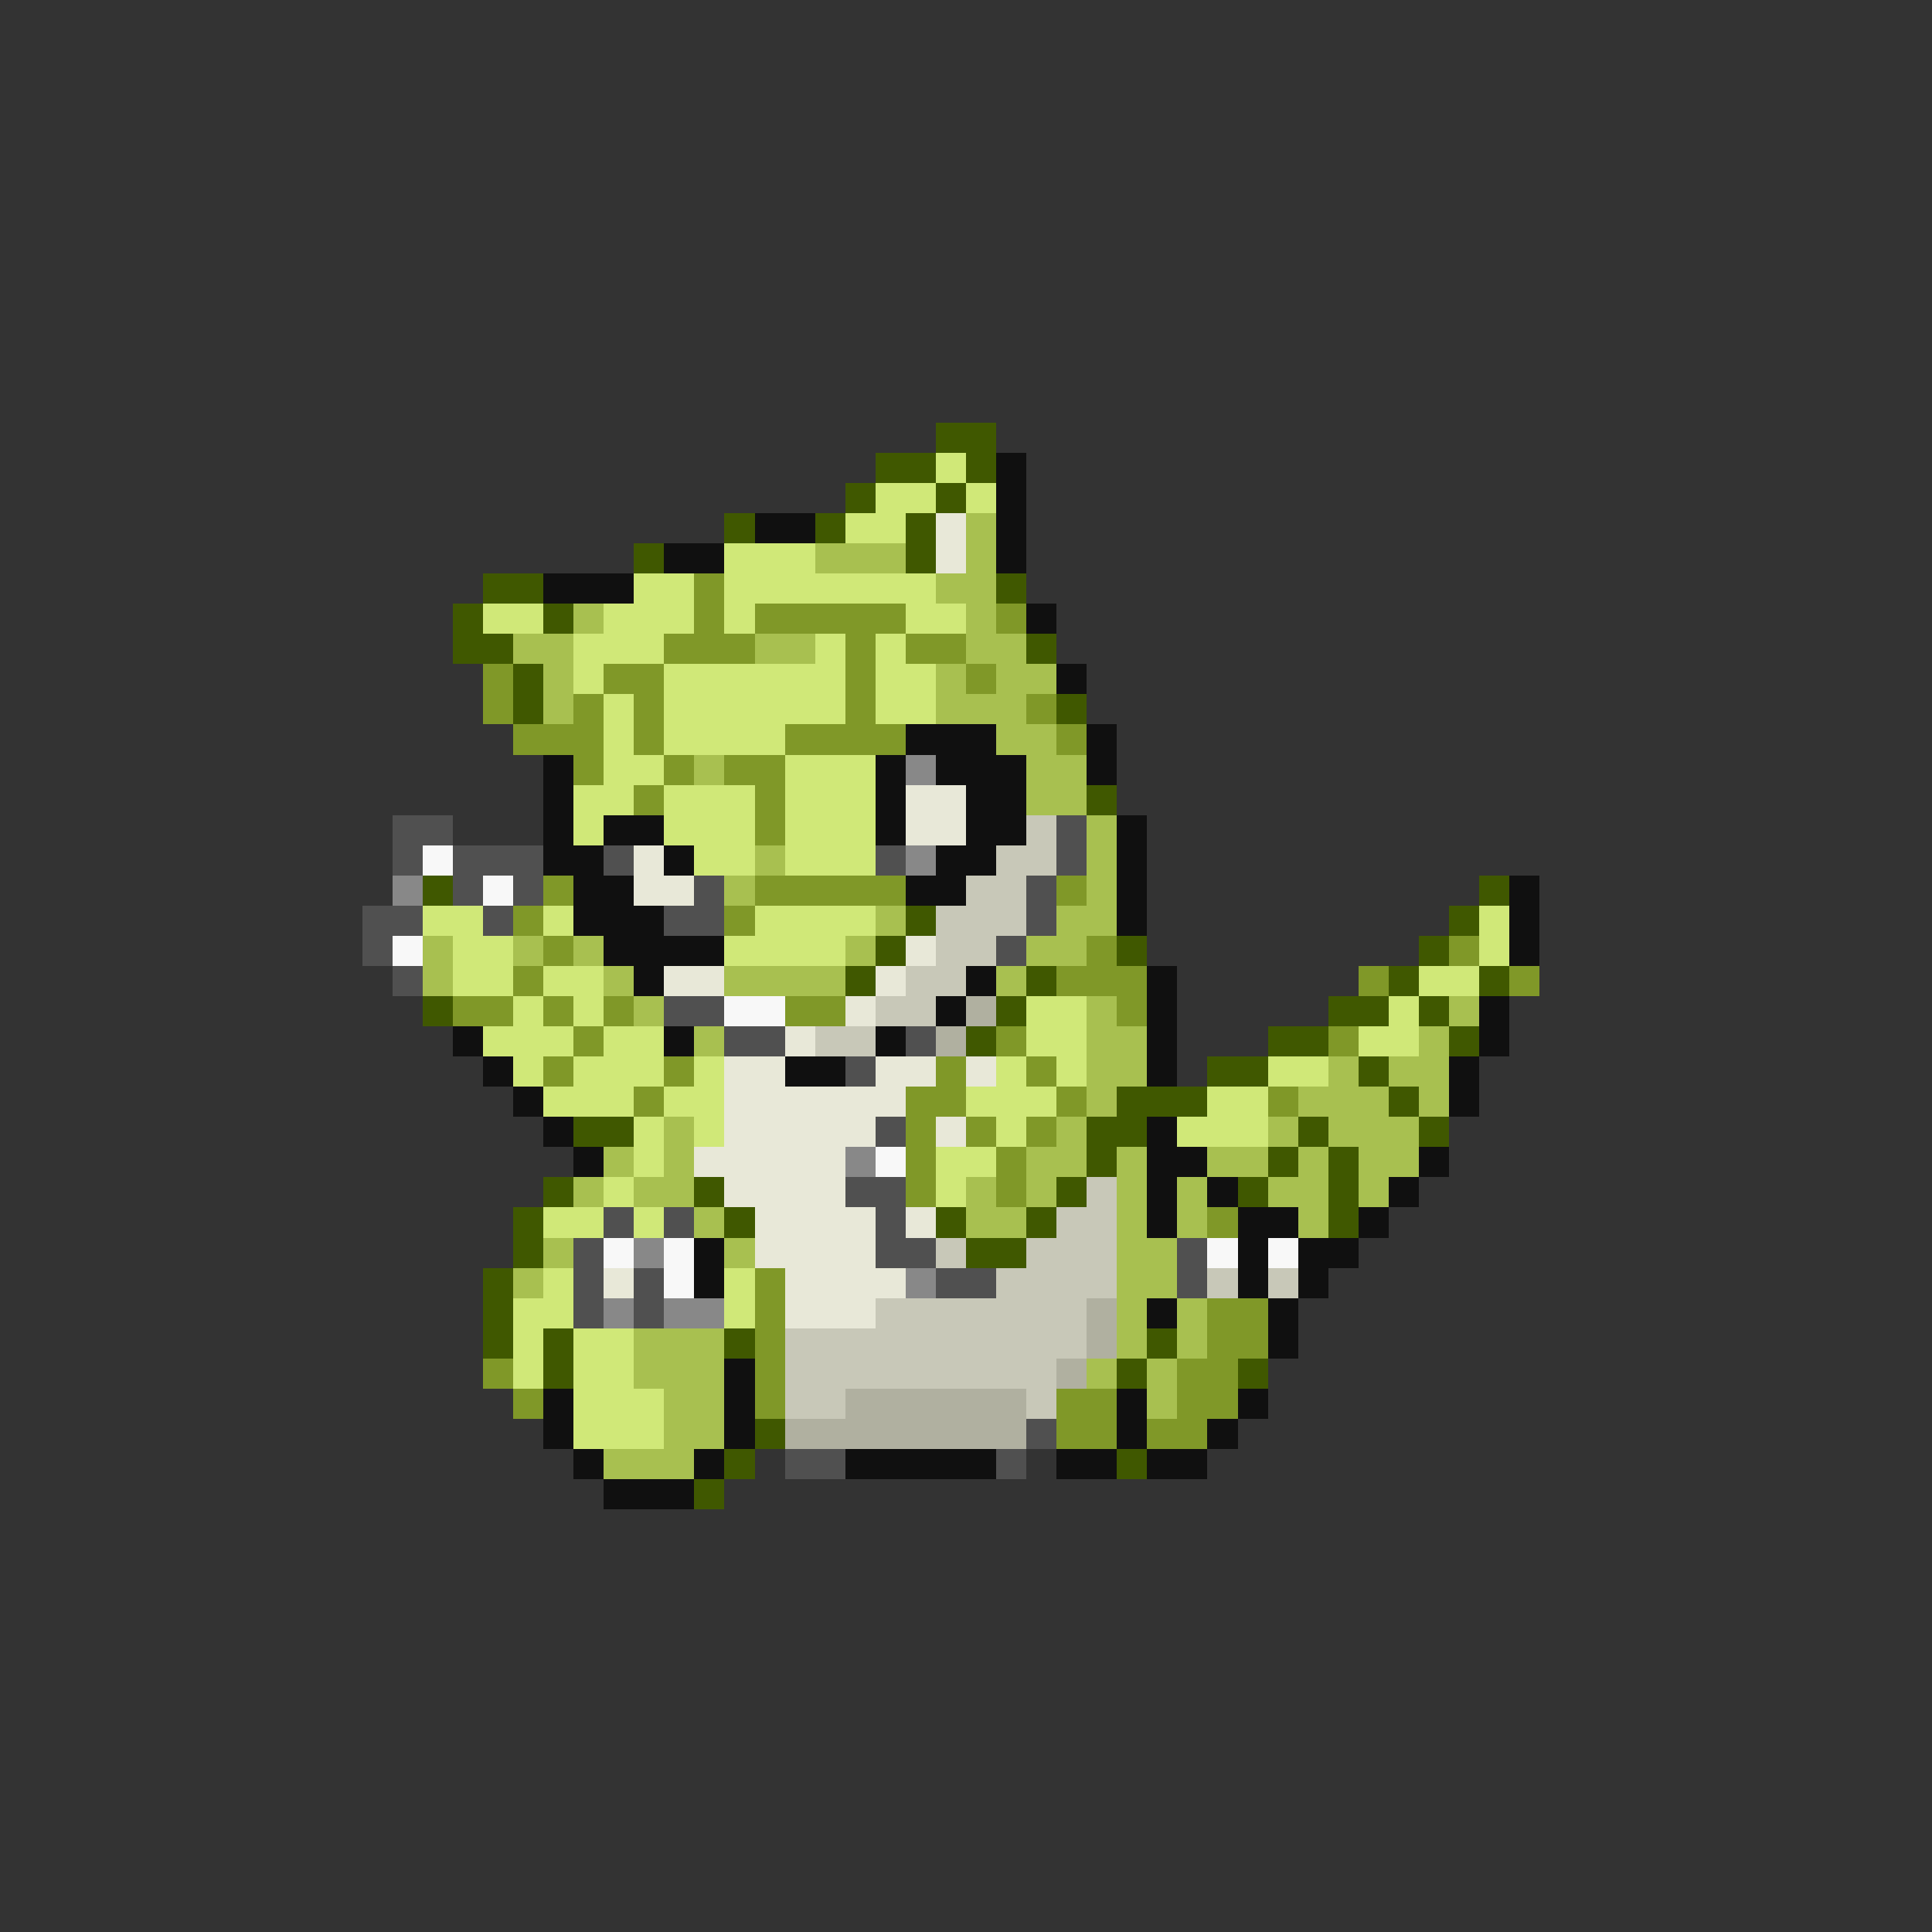 <svg xmlns="http://www.w3.org/2000/svg" viewBox="0 -0.5 64 64" shape-rendering="crispEdges">
<rect x="0" y="-0.5" width="64" height="64" fill="#333333" stroke="none"/>
<path stroke="#405800" d="M31 14h2M29 15h2M32 15h1M28 16h1M31 16h1M24 17h1M27 17h1M30 17h1M21 18h1M30 18h1M16 19h2M33 19h1M15 20h1M18 20h1M15 21h2M34 21h1M17 22h1M17 23h1M35 23h1M36 26h1M14 29h1M49 29h1M30 30h1M48 30h1M29 31h1M37 31h1M47 31h1M28 32h1M34 32h1M46 32h1M49 32h1M14 33h1M33 33h1M44 33h2M47 33h1M32 34h1M42 34h2M48 34h1M40 35h2M45 35h1M37 36h3M46 36h1M19 37h2M36 37h2M43 37h1M47 37h1M36 38h1M42 38h1M44 38h1M18 39h1M23 39h1M35 39h1M41 39h1M44 39h1M17 40h1M24 40h1M31 40h1M34 40h1M44 40h1M17 41h1M32 41h2M16 42h1M16 43h1M16 44h1M18 44h1M24 44h1M38 44h1M18 45h1M37 45h1M41 45h1M25 47h1M24 48h1M37 48h1M23 49h1" />
<path stroke="#d0e878" d="M31 15h1M29 16h2M32 16h1M28 17h2M24 18h3M21 19h2M24 19h7M16 20h2M20 20h3M24 20h1M30 20h2M19 21h3M27 21h1M29 21h1M19 22h1M22 22h6M29 22h2M20 23h1M22 23h6M29 23h2M20 24h1M22 24h4M20 25h2M26 25h3M19 26h2M22 26h3M26 26h3M19 27h1M22 27h3M26 27h3M23 28h2M26 28h3M14 30h2M18 30h1M25 30h4M49 30h1M15 31h2M24 31h4M49 31h1M15 32h2M18 32h2M47 32h2M17 33h1M19 33h1M34 33h2M46 33h1M16 34h3M20 34h2M34 34h2M45 34h2M17 35h1M19 35h3M23 35h1M33 35h1M35 35h1M42 35h2M18 36h3M22 36h2M32 36h3M40 36h2M21 37h1M23 37h1M33 37h1M39 37h3M21 38h1M31 38h2M20 39h1M31 39h1M18 40h2M21 40h1M18 42h1M24 42h1M17 43h2M24 43h1M17 44h1M19 44h2M17 45h1M19 45h2M19 46h3M19 47h3" />
<path stroke="#101010" d="M33 15h1M33 16h1M25 17h2M33 17h1M22 18h2M33 18h1M18 19h3M34 20h1M35 22h1M30 24h3M36 24h1M18 25h1M29 25h1M31 25h3M36 25h1M18 26h1M29 26h1M32 26h2M18 27h1M20 27h2M29 27h1M32 27h2M37 27h1M18 28h2M22 28h1M31 28h2M37 28h1M19 29h2M30 29h2M37 29h1M50 29h1M19 30h3M37 30h1M50 30h1M20 31h4M50 31h1M21 32h1M32 32h1M38 32h1M31 33h1M38 33h1M49 33h1M15 34h1M22 34h1M29 34h1M38 34h1M49 34h1M16 35h1M26 35h2M38 35h1M48 35h1M17 36h1M48 36h1M18 37h1M38 37h1M19 38h1M38 38h2M47 38h1M38 39h1M40 39h1M46 39h1M38 40h1M41 40h2M45 40h1M23 41h1M41 41h1M43 41h2M23 42h1M41 42h1M43 42h1M38 43h1M42 43h1M42 44h1M24 45h1M18 46h1M24 46h1M37 46h1M41 46h1M18 47h1M24 47h1M37 47h1M40 47h1M19 48h1M23 48h1M28 48h5M35 48h2M38 48h2M20 49h3" />
<path stroke="#e8e8d8" d="M31 17h1M31 18h1M30 26h2M30 27h2M21 28h1M21 29h2M30 31h1M22 32h2M29 32h1M28 33h1M26 34h1M24 35h2M29 35h2M32 35h1M24 36h6M24 37h5M31 37h1M23 38h5M24 39h4M25 40h4M30 40h1M25 41h4M20 42h1M26 42h4M26 43h3" />
<path stroke="#a8c050" d="M32 17h1M27 18h3M32 18h1M31 19h2M19 20h1M32 20h1M17 21h2M25 21h2M32 21h2M18 22h1M31 22h1M33 22h2M18 23h1M31 23h3M33 24h2M23 25h1M34 25h2M34 26h2M36 27h1M25 28h1M36 28h1M24 29h1M36 29h1M29 30h1M35 30h2M14 31h1M17 31h1M19 31h1M28 31h1M34 31h2M14 32h1M20 32h1M24 32h4M33 32h1M21 33h1M36 33h1M48 33h1M23 34h1M36 34h2M47 34h1M36 35h2M44 35h1M46 35h2M36 36h1M43 36h3M47 36h1M22 37h1M35 37h1M42 37h1M44 37h3M20 38h1M22 38h1M34 38h2M37 38h1M40 38h2M43 38h1M45 38h2M19 39h1M21 39h2M32 39h1M34 39h1M37 39h1M39 39h1M42 39h2M45 39h1M23 40h1M32 40h2M37 40h1M39 40h1M43 40h1M18 41h1M24 41h1M37 41h2M17 42h1M37 42h2M37 43h1M39 43h1M21 44h3M37 44h1M39 44h1M21 45h3M36 45h1M38 45h1M22 46h2M38 46h1M22 47h2M20 48h3" />
<path stroke="#809828" d="M23 19h1M23 20h1M25 20h5M33 20h1M22 21h3M28 21h1M30 21h2M16 22h1M20 22h2M28 22h1M32 22h1M16 23h1M19 23h1M21 23h1M28 23h1M34 23h1M17 24h3M21 24h1M26 24h4M35 24h1M19 25h1M22 25h1M24 25h2M21 26h1M25 26h1M25 27h1M18 29h1M25 29h5M35 29h1M17 30h1M24 30h1M18 31h1M36 31h1M48 31h1M17 32h1M35 32h3M45 32h1M50 32h1M15 33h2M18 33h1M20 33h1M26 33h2M37 33h1M19 34h1M33 34h1M44 34h1M18 35h1M22 35h1M31 35h1M34 35h1M21 36h1M30 36h2M35 36h1M42 36h1M30 37h1M32 37h1M34 37h1M30 38h1M33 38h1M30 39h1M33 39h1M40 40h1M25 42h1M25 43h1M40 43h2M25 44h1M40 44h2M16 45h1M25 45h1M39 45h2M17 46h1M25 46h1M35 46h2M39 46h2M35 47h2M38 47h2" />
<path stroke="#888888" d="M30 25h1M30 28h1M13 29h1M28 38h1M21 41h1M30 42h1M20 43h1M22 43h2" />
<path stroke="#505050" d="M13 27h2M35 27h1M13 28h1M15 28h3M20 28h1M29 28h1M35 28h1M15 29h1M17 29h1M23 29h1M34 29h1M12 30h2M16 30h1M22 30h2M34 30h1M12 31h1M33 31h1M13 32h1M22 33h2M24 34h2M30 34h1M28 35h1M29 37h1M28 39h2M20 40h1M22 40h1M29 40h1M19 41h1M29 41h2M39 41h1M19 42h1M21 42h1M31 42h2M39 42h1M19 43h1M21 43h1M34 47h1M26 48h2M33 48h1" />
<path stroke="#c8c8b8" d="M34 27h1M33 28h2M32 29h2M31 30h3M31 31h2M30 32h2M29 33h2M27 34h2M36 39h1M35 40h2M31 41h1M34 41h3M33 42h4M40 42h1M42 42h1M29 43h7M26 44h10M26 45h9M26 46h2M34 46h1" />
<path stroke="#f8f8f8" d="M14 28h1M16 29h1M13 31h1M24 33h2M29 38h1M20 41h1M22 41h1M40 41h1M42 41h1M22 42h1" />
<path stroke="#b0b0a0" d="M32 33h1M31 34h1M36 43h1M36 44h1M35 45h1M28 46h6M26 47h8" />
</svg>